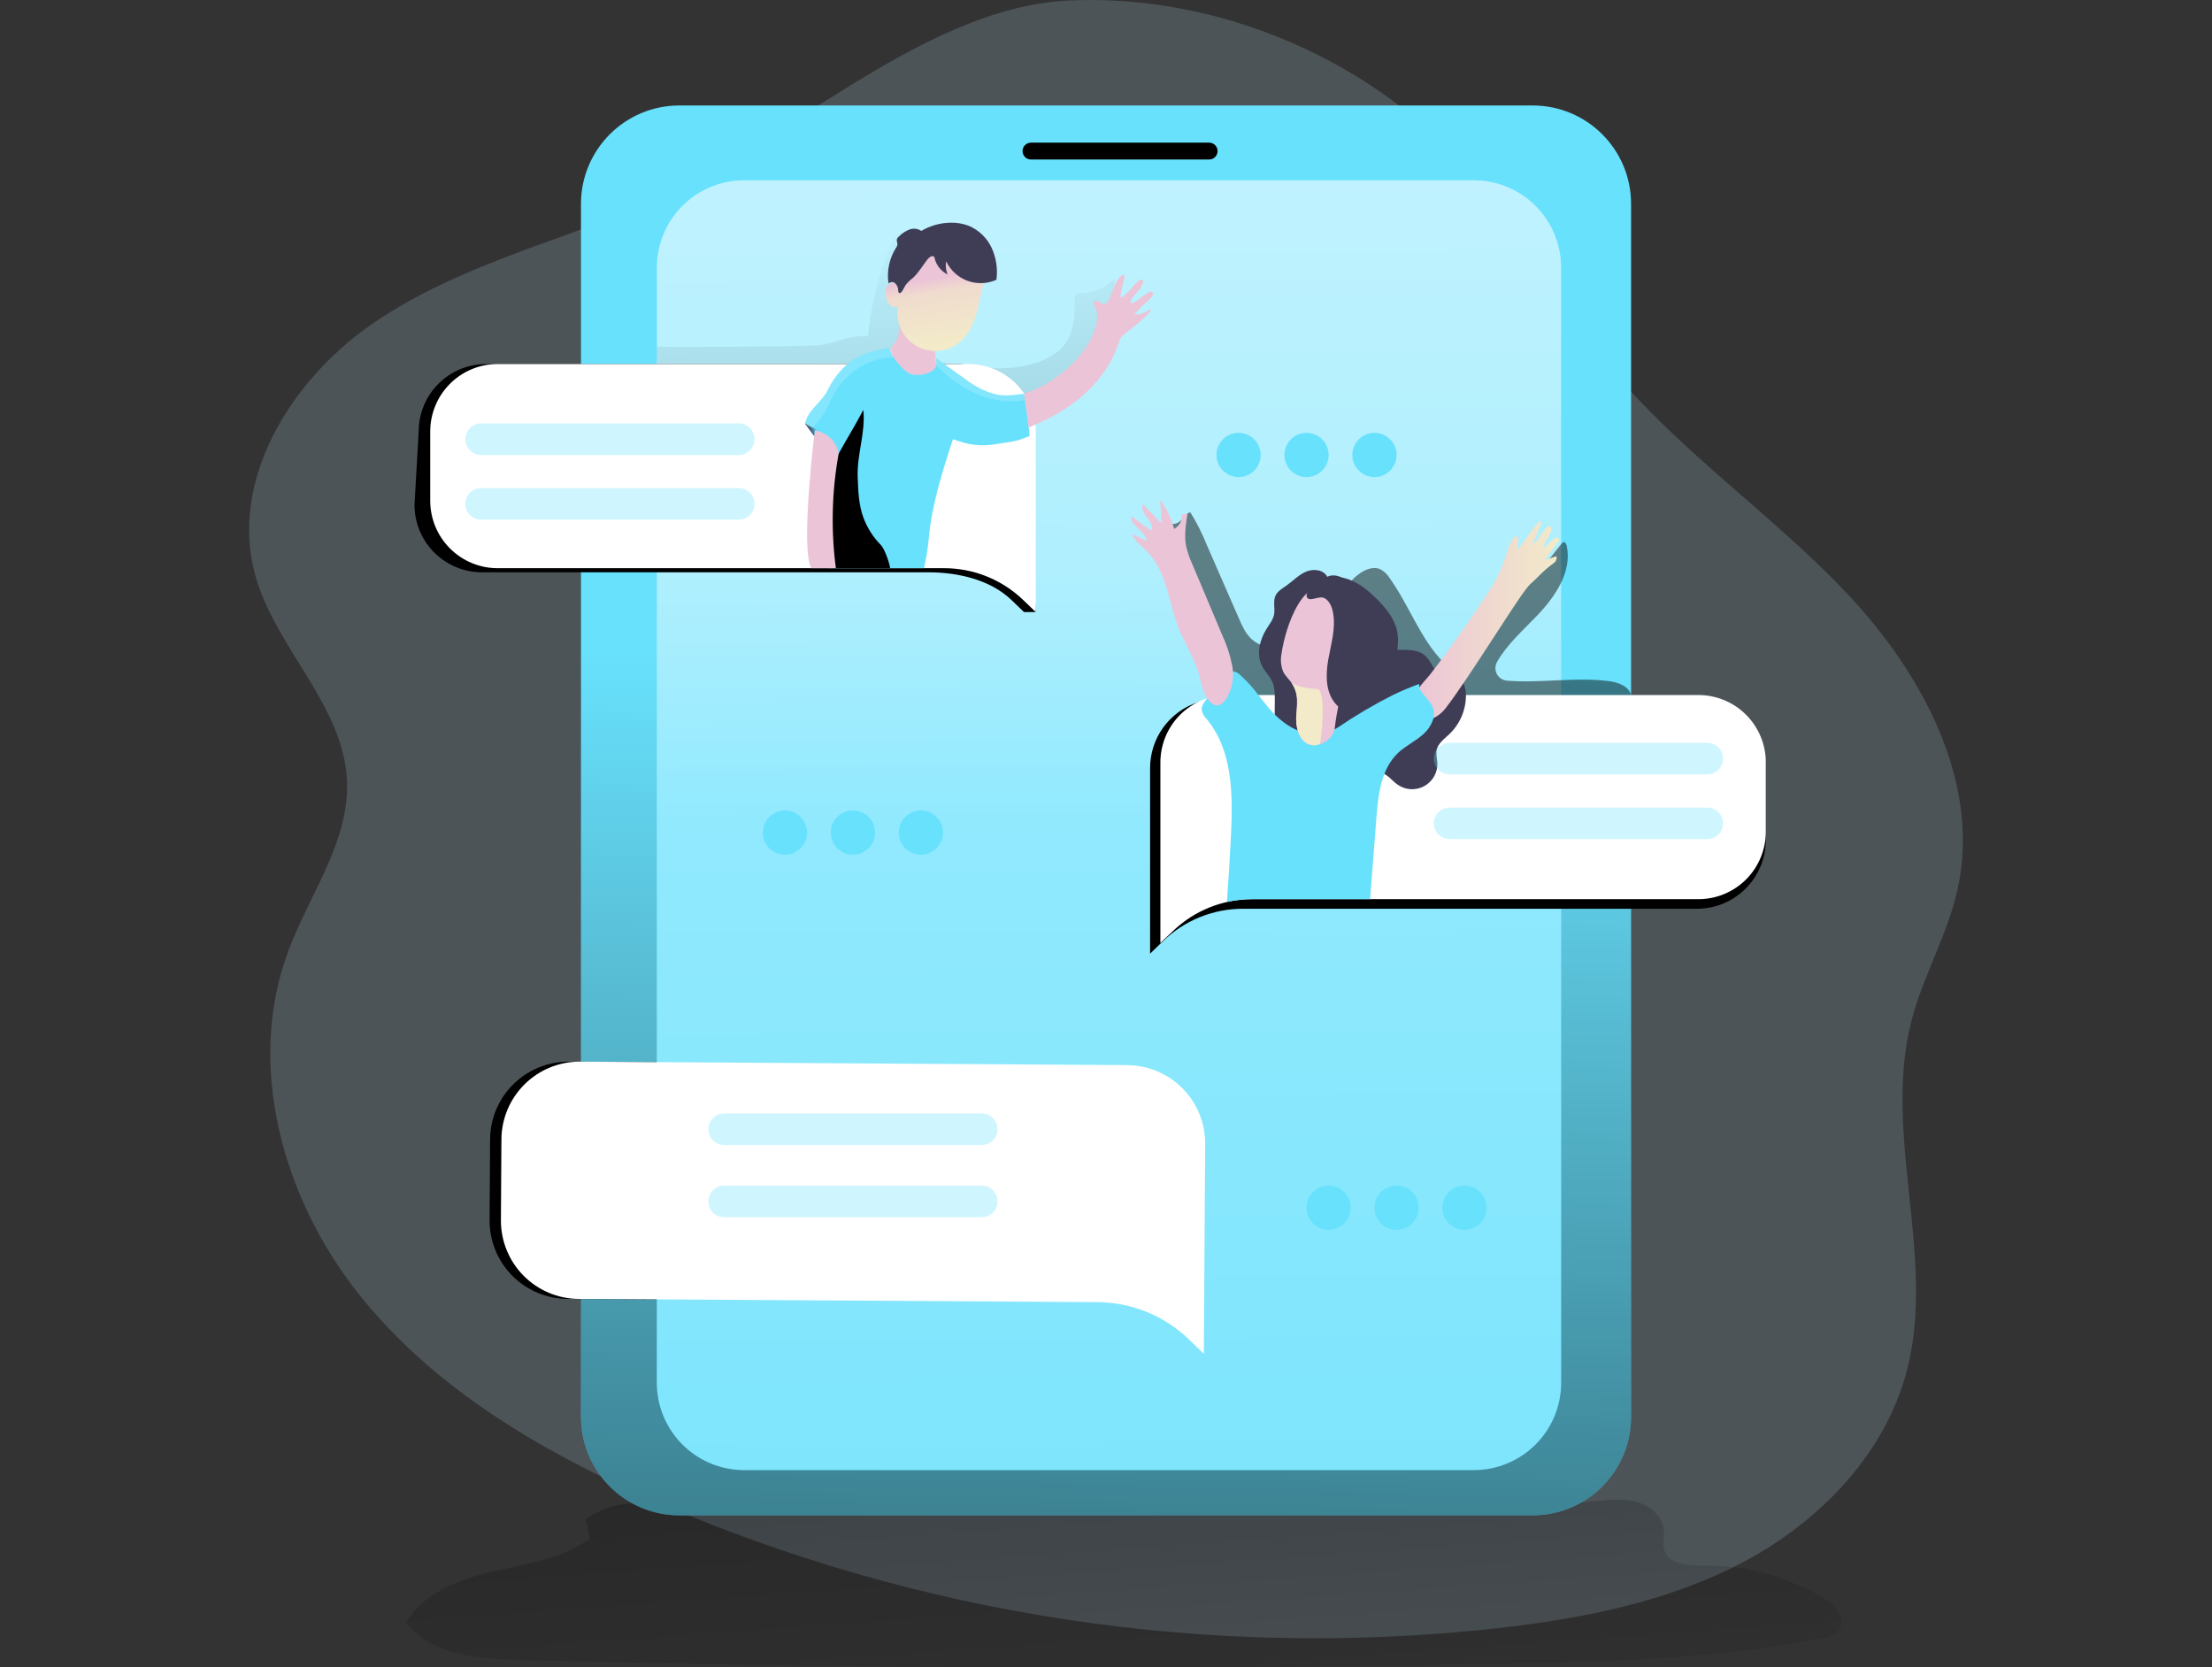 <?xml version="1.0" encoding="UTF-8" standalone="no"?>
<svg
   width="329"
   height="248"
   viewBox="0 0 329 248"
   fill="none"
   version="1.1"
   id="svg244"
   sodipodi:docname="welcome.svg"
   inkscape:version="1.2.1 (9c6d41e410, 2022-07-14)"
   xmlns:inkscape="http://www.inkscape.org/namespaces/inkscape"
   xmlns:sodipodi="http://sodipodi.sourceforge.net/DTD/sodipodi-0.dtd"
   xmlns:xlink="http://www.w3.org/1999/xlink"
   xmlns="http://www.w3.org/2000/svg"
   xmlns:svg="http://www.w3.org/2000/svg">
  <rect x="0" y="0" width="329" height="248" fill="#333333" stroke="none"/>
  <defs
     id="defs242">
    <linearGradient
       id="paint0_linear_9_65"
       x1="169.322"
       y1="271.462"
       x2="161.79"
       y2="166.033"
       gradientUnits="userSpaceOnUse">
      <stop
         stop-opacity="0"
         id="stop102" />
      <stop
         offset="0.49"
         stop-opacity="0.2"
         id="stop104" />
      <stop
         offset="0.52"
         stop-opacity="0.23"
         id="stop106" />
      <stop
         offset="0.99"
         id="stop108" />
    </linearGradient>
    <linearGradient
       id="paint1_linear_9_65"
       x1="156.368"
       y1="404.437"
       x2="165.117"
       y2="99.269"
       gradientUnits="userSpaceOnUse">
      <stop
         offset="0.01"
         id="stop111" />
      <stop
         offset="1"
         stop-opacity="0"
         id="stop113" />
    </linearGradient>
    <linearGradient
       id="paint2_linear_9_65"
       x1="32161.4"
       y1="23304.3"
       x2="32402.5"
       y2="30808.3"
       gradientUnits="userSpaceOnUse">
      <stop
         offset="0.01"
         id="stop116" />
      <stop
         offset="1"
         stop-opacity="0"
         id="stop118" />
    </linearGradient>
    <linearGradient
       id="paint3_linear_9_65"
       x1="165.992"
       y1="338.501"
       x2="164.194"
       y2="-33.099"
       gradientUnits="userSpaceOnUse">
      <stop
         offset="0.02"
         stop-color="white"
         stop-opacity="0"
         id="stop121" />
      <stop
         offset="0.58"
         stop-color="white"
         stop-opacity="0.39"
         id="stop123" />
      <stop
         offset="0.68"
         stop-color="white"
         stop-opacity="0.68"
         id="stop125" />
      <stop
         offset="1"
         stop-color="white"
         id="stop127" />
    </linearGradient>
    <linearGradient
       id="paint4_linear_9_65"
       x1="131.639"
       y1="32.063"
       x2="132.701"
       y2="212.802"
       gradientUnits="userSpaceOnUse">
      <stop
         stop-opacity="0"
         id="stop130" />
      <stop
         offset="0.99"
         id="stop132" />
    </linearGradient>
    <linearGradient
       id="paint5_linear_9_65"
       x1="28720.7"
       y1="14443.3"
       x2="28197.7"
       y2="-5007.58"
       gradientUnits="userSpaceOnUse">
      <stop
         stop-opacity="0"
         id="stop135" />
      <stop
         offset="0.99"
         id="stop137" />
    </linearGradient>
    <linearGradient
       id="paint6_linear_9_65"
       x1="49250.5"
       y1="14414.5"
       x2="49069.7"
       y2="20968.8"
       gradientUnits="userSpaceOnUse">
      <stop
         offset="0.01"
         id="stop140" />
      <stop
         offset="1"
         stop-opacity="0"
         id="stop142" />
    </linearGradient>
    <linearGradient
       id="paint7_linear_9_65"
       x1="24422.5"
       y1="9787.64"
       x2="24554"
       y2="15742.1"
       gradientUnits="userSpaceOnUse">
      <stop
         offset="0.01"
         id="stop145" />
      <stop
         offset="1"
         stop-opacity="0"
         id="stop147" />
    </linearGradient>
    <linearGradient
       id="paint8_linear_9_65"
       x1="210.093"
       y1="92.307"
       x2="231.877"
       y2="92.307"
       gradientUnits="userSpaceOnUse">
      <stop
         stop-color="#ECC4D7"
         id="stop150" />
      <stop
         offset="0.42"
         stop-color="#EFD4D1"
         id="stop152" />
      <stop
         offset="1"
         stop-color="#F2EAC9"
         id="stop154" />
    </linearGradient>
    <linearGradient
       id="paint9_linear_9_65"
       x1="9144.35"
       y1="1431.48"
       x2="9144.35"
       y2="1194.25"
       gradientUnits="userSpaceOnUse">
      <stop
         stop-opacity="0"
         id="stop157" />
      <stop
         offset="0.99"
         id="stop159" />
    </linearGradient>
    <linearGradient
       id="paint10_linear_9_65"
       x1="2410.96"
       y1="2864.18"
       x2="2516.71"
       y2="2913.09"
       gradientUnits="userSpaceOnUse">
      <stop
         stop-color="#ECC4D7"
         id="stop162" />
      <stop
         offset="0.42"
         stop-color="#EFD4D1"
         id="stop164" />
      <stop
         offset="1"
         stop-color="#F2EAC9"
         id="stop166" />
    </linearGradient>
    <linearGradient
       id="paint11_linear_9_65"
       x1="2587.54"
       y1="10003.7"
       x2="1705.4"
       y2="9920.65"
       gradientUnits="userSpaceOnUse">
      <stop
         stop-opacity="0"
         id="stop169" />
      <stop
         offset="0.99"
         id="stop171" />
    </linearGradient>
    <linearGradient
       id="paint12_linear_9_65"
       x1="7378.22"
       y1="6885.68"
       x2="8259.81"
       y2="6885.68"
       gradientUnits="userSpaceOnUse">
      <stop
         stop-color="#ECC4D7"
         id="stop174" />
      <stop
         offset="0.42"
         stop-color="#EFD4D1"
         id="stop176" />
      <stop
         offset="1"
         stop-color="#F2EAC9"
         id="stop178" />
    </linearGradient>
    <linearGradient
       id="paint13_linear_9_65"
       x1="1526.24"
       y1="7309.96"
       x2="1579.2"
       y2="7309.96"
       gradientUnits="userSpaceOnUse">
      <stop
         stop-color="#ECC4D7"
         id="stop181" />
      <stop
         offset="0.42"
         stop-color="#EFD4D1"
         id="stop183" />
      <stop
         offset="1"
         stop-color="#F2EAC9"
         id="stop185" />
    </linearGradient>
    <linearGradient
       id="paint14_linear_9_65"
       x1="6461.9"
       y1="11997.7"
       x2="7013.46"
       y2="11997.7"
       gradientUnits="userSpaceOnUse">
      <stop
         stop-color="#ECC4D7"
         id="stop188" />
      <stop
         offset="0.42"
         stop-color="#EFD4D1"
         id="stop190" />
      <stop
         offset="1"
         stop-color="#F2EAC9"
         id="stop192" />
    </linearGradient>
    <linearGradient
       id="paint15_linear_9_65"
       x1="138.459"
       y1="39.055"
       x2="140.457"
       y2="50.97"
       gradientUnits="userSpaceOnUse">
      <stop
         offset="0.2"
         stop-color="#ECC4D7"
         id="stop195" />
      <stop
         offset="0.37"
         stop-color="#F0DCCE"
         id="stop197" />
      <stop
         offset="1"
         stop-color="#F2EAC9"
         id="stop199" />
    </linearGradient>
    <linearGradient
       id="paint16_linear_9_65"
       x1="5664.4"
       y1="9880.37"
       x2="5991.85"
       y2="9880.37"
       gradientUnits="userSpaceOnUse">
      <stop
         stop-color="#ECC4D7"
         id="stop202" />
      <stop
         offset="0.42"
         stop-color="#EFD4D1"
         id="stop204" />
      <stop
         offset="1"
         stop-color="#F2EAC9"
         id="stop206" />
    </linearGradient>
    <linearGradient
       id="paint17_linear_9_65"
       x1="121.447"
       y1="63.524"
       x2="120.118"
       y2="64.026"
       gradientUnits="userSpaceOnUse">
      <stop
         stop-color="#68E1FD"
         id="stop209" />
      <stop
         offset="0.2"
         stop-color="#5DB4CF"
         id="stop211" />
      <stop
         offset="0.46"
         stop-color="#50819B"
         id="stop213" />
      <stop
         offset="0.69"
         stop-color="#475C76"
         id="stop215" />
      <stop
         offset="0.87"
         stop-color="#41455E"
         id="stop217" />
      <stop
         offset="0.99"
         stop-color="#3F3D56"
         id="stop219" />
    </linearGradient>
    <linearGradient
       id="paint18_linear_9_65"
       x1="4282.14"
       y1="1146.82"
       x2="4268.44"
       y2="1326.12"
       gradientUnits="userSpaceOnUse">
      <stop
         stop-opacity="0"
         id="stop222" />
      <stop
         offset="0.99"
         id="stop224" />
    </linearGradient>
    <linearGradient
       id="paint19_linear_9_65"
       x1="11119.4"
       y1="12495.1"
       x2="14633"
       y2="14091.3"
       gradientUnits="userSpaceOnUse">
      <stop
         stop-opacity="0"
         id="stop227" />
      <stop
         offset="0.99"
         id="stop229" />
    </linearGradient>
    <linearGradient
       id="paint20_linear_9_65"
       x1="2482.52"
       y1="4092.73"
       x2="1988.33"
       y2="4165.17"
       gradientUnits="userSpaceOnUse">
      <stop
         stop-color="#ECC4D7"
         id="stop232" />
      <stop
         offset="0.42"
         stop-color="#EFD4D1"
         id="stop234" />
      <stop
         offset="1"
         stop-color="#F2EAC9"
         id="stop236" />
    </linearGradient>
    <clipPath
       id="clip0_9_65">
      <rect
         width="329"
         height="248"
         fill="white"
         id="rect239" />
    </clipPath>
    <clipPath
       id="clip0_9_65-3">
      <rect
         width="329"
         height="248"
         fill="white"
         id="rect662" />
    </clipPath>
    <clipPath
       id="clip0_9_65-3-6">
      <rect
         width="329"
         height="248"
         fill="#ffffff"
         id="rect662-7"
         x="0"
         y="0" />
    </clipPath>
    <linearGradient
       inkscape:collect="always"
       xlink:href="#paint0_linear_9_65"
       id="linearGradient723"
       gradientUnits="userSpaceOnUse"
       x1="169.322"
       y1="271.462"
       x2="161.79"
       y2="166.033" />
    <linearGradient
       inkscape:collect="always"
       xlink:href="#paint1_linear_9_65"
       id="linearGradient725"
       gradientUnits="userSpaceOnUse"
       x1="156.368"
       y1="404.437"
       x2="165.117"
       y2="99.269" />
    <linearGradient
       inkscape:collect="always"
       xlink:href="#paint2_linear_9_65"
       id="linearGradient727"
       gradientUnits="userSpaceOnUse"
       x1="32161.4"
       y1="23304.301"
       x2="32402.5"
       y2="30808.301" />
    <linearGradient
       inkscape:collect="always"
       xlink:href="#paint3_linear_9_65"
       id="linearGradient729"
       gradientUnits="userSpaceOnUse"
       x1="165.992"
       y1="338.501"
       x2="164.194"
       y2="-33.099" />
    <linearGradient
       inkscape:collect="always"
       xlink:href="#paint4_linear_9_65"
       id="linearGradient731"
       gradientUnits="userSpaceOnUse"
       x1="131.639"
       y1="32.063"
       x2="132.701"
       y2="212.802" />
    <linearGradient
       inkscape:collect="always"
       xlink:href="#paint5_linear_9_65"
       id="linearGradient733"
       gradientUnits="userSpaceOnUse"
       x1="28720.699"
       y1="14443.3"
       x2="28197.699"
       y2="-5007.58" />
    <linearGradient
       inkscape:collect="always"
       xlink:href="#paint6_linear_9_65"
       id="linearGradient735"
       gradientUnits="userSpaceOnUse"
       x1="49250.5"
       y1="14414.5"
       x2="49069.699"
       y2="20968.801" />
    <linearGradient
       inkscape:collect="always"
       xlink:href="#paint7_linear_9_65"
       id="linearGradient737"
       gradientUnits="userSpaceOnUse"
       x1="24422.5"
       y1="9787.64"
       x2="24554"
       y2="15742.1" />
    <linearGradient
       inkscape:collect="always"
       xlink:href="#paint8_linear_9_65"
       id="linearGradient739"
       gradientUnits="userSpaceOnUse"
       x1="210.093"
       y1="92.307"
       x2="231.877"
       y2="92.307" />
    <linearGradient
       inkscape:collect="always"
       xlink:href="#paint9_linear_9_65"
       id="linearGradient741"
       gradientUnits="userSpaceOnUse"
       x1="9144.35"
       y1="1431.48"
       x2="9144.35"
       y2="1194.25" />
    <linearGradient
       inkscape:collect="always"
       xlink:href="#paint10_linear_9_65"
       id="linearGradient743"
       gradientUnits="userSpaceOnUse"
       x1="2410.96"
       y1="2864.18"
       x2="2516.71"
       y2="2913.09" />
    <linearGradient
       inkscape:collect="always"
       xlink:href="#paint11_linear_9_65"
       id="linearGradient745"
       gradientUnits="userSpaceOnUse"
       x1="2587.54"
       y1="10003.7"
       x2="1705.4"
       y2="9920.65" />
    <linearGradient
       inkscape:collect="always"
       xlink:href="#paint12_linear_9_65"
       id="linearGradient747"
       gradientUnits="userSpaceOnUse"
       x1="7378.22"
       y1="6885.68"
       x2="8259.81"
       y2="6885.68" />
    <linearGradient
       inkscape:collect="always"
       xlink:href="#paint13_linear_9_65"
       id="linearGradient749"
       gradientUnits="userSpaceOnUse"
       x1="1526.24"
       y1="7309.96"
       x2="1579.2"
       y2="7309.96" />
    <linearGradient
       inkscape:collect="always"
       xlink:href="#paint14_linear_9_65"
       id="linearGradient751"
       gradientUnits="userSpaceOnUse"
       x1="6461.9"
       y1="11997.7"
       x2="7013.46"
       y2="11997.7" />
    <linearGradient
       inkscape:collect="always"
       xlink:href="#paint15_linear_9_65"
       id="linearGradient753"
       gradientUnits="userSpaceOnUse"
       x1="138.459"
       y1="39.055"
       x2="140.457"
       y2="50.97" />
    <linearGradient
       inkscape:collect="always"
       xlink:href="#paint16_linear_9_65"
       id="linearGradient755"
       gradientUnits="userSpaceOnUse"
       x1="5664.4"
       y1="9880.37"
       x2="5991.85"
       y2="9880.37" />
    <linearGradient
       inkscape:collect="always"
       xlink:href="#paint17_linear_9_65"
       id="linearGradient757"
       gradientUnits="userSpaceOnUse"
       x1="121.447"
       y1="63.524"
       x2="120.118"
       y2="64.026" />
    <linearGradient
       inkscape:collect="always"
       xlink:href="#paint18_linear_9_65"
       id="linearGradient759"
       gradientUnits="userSpaceOnUse"
       x1="4282.14"
       y1="1146.82"
       x2="4268.44"
       y2="1326.12" />
    <linearGradient
       inkscape:collect="always"
       xlink:href="#paint19_linear_9_65"
       id="linearGradient761"
       gradientUnits="userSpaceOnUse"
       x1="11119.4"
       y1="12495.1"
       x2="14633"
       y2="14091.3" />
    <linearGradient
       inkscape:collect="always"
       xlink:href="#paint20_linear_9_65"
       id="linearGradient763"
       gradientUnits="userSpaceOnUse"
       x1="2482.52"
       y1="4092.73"
       x2="1988.33"
       y2="4165.17" />
  </defs>
  <g
     clip-path="url(#clip0_9_65-3-6)"
     id="g523"
     transform="translate(-0.002,-0.001)">
    <path
       opacity="0.18"
       d="M 94.721,31.002 C 81.232,36.401 66.816,40.121 54.936,48.479 43.056,56.838 34.072,71.636 37.987,85.624 41.025,96.457 51.154,104.928 51.614,116.183 c 0.368,8.973 -5.566,16.809 -8.717,25.217 -6.364,16.989 -0.861,36.778 10.401,50.987 11.261,14.209 27.495,23.663 44.127,30.901 39.413,17.1 82.609,23.606 125.31,18.874 12.728,-1.43 25.569,-3.937 36.851,-9.997 11.283,-6.06 20.931,-16.103 24.086,-28.515 4.291,-16.863 -3.736,-35.064 0.652,-51.902 1.717,-6.603 5.278,-12.634 6.794,-19.287 3.648,-16.036 -5.24,-32.414 -16.547,-44.35 C 263.262,76.175 249.306,66.83 238.968,54.042 231.806,45.186 226.557,34.884 219.194,26.195 204.728,9.098 181.365,-0.99 158.951,0.079 136.683,1.137 115.718,22.589 94.721,31.002 Z"
       fill="#c4eaff"
       id="path425" />
    <path
       d="m 87.115,225.942 0.639,2.9 c -4.154,3.014 -9.473,3.732 -14.471,4.89 -4.998,1.158 -10.296,3.168 -12.874,7.602 3.715,4.815 10.635,5.396 16.715,5.554 49.03,1.279 98.083,1.455 147.16,0.527 15.57,-0.297 31.227,-0.711 46.508,-3.707 1.095,-0.213 2.32,-0.531 2.867,-1.505 0.936,-1.671 -0.836,-3.539 -2.453,-4.517 -5.364,-3.214 -11.511,-4.881 -17.763,-4.819 -2.349,0.029 -5.433,-0.221 -5.972,-2.508 -0.184,-0.835 0.067,-1.671 0.038,-2.507 -0.067,-2.09 -1.86,-3.761 -3.828,-4.388 -1.968,-0.627 -4.099,-0.418 -6.159,-0.23 -38.824,3.736 -78.245,0.836 -117.199,-1.154 -6.176,-0.317 -11.984,3.068 -18.118,2.282 -5.759,-0.727 -9.925,-1.855 -15.089,1.58 z"
       fill="url(#paint0_linear_9_65)"
       id="path427"
       style="fill:url(#linearGradient723)" />
    <path
       d="M 227.965,15.689 H 101.047 c -8.082,0 -14.633,6.553 -14.633,14.636 V 210.742 c 0,8.083 6.552,14.636 14.633,14.636 h 126.918 c 8.082,0 14.634,-6.553 14.634,-14.636 V 30.325 c 0,-8.083 -6.552,-14.636 -14.634,-14.636 z"
       fill="#68e1fd"
       id="path429" />
    <path
       d="M 227.965,15.689 H 101.047 c -8.082,0 -14.633,6.553 -14.633,14.636 V 210.742 c 0,8.083 6.552,14.636 14.633,14.636 h 126.918 c 8.082,0 14.634,-6.553 14.634,-14.636 V 30.325 c 0,-8.083 -6.552,-14.636 -14.634,-14.636 z"
       fill="url(#paint1_linear_9_65)"
       id="path431"
       style="fill:url(#linearGradient725)" />
    <path
       d="M 165.988,158.414 84.596,157.9 c -3.086,-0.017 -6.052,1.193 -8.246,3.363 -2.194,2.17 -3.437,5.123 -3.454,8.209 l -0.075,11.995 c -0.01,1.529 0.281,3.046 0.858,4.463 0.576,1.417 1.426,2.706 2.5,3.795 1.074,1.088 2.353,1.955 3.762,2.549 1.409,0.594 2.922,0.905 4.451,0.915 l 77.188,0.481 c 5.092,0.04 9.973,2.044 13.623,5.596 l 2.16,2.09 0.121,-19.225 0.029,-4.597 0.046,-7.406 c 0.017,-3.086 -1.193,-6.052 -3.362,-8.247 -2.17,-2.194 -5.123,-3.437 -8.208,-3.455 z"
       fill="url(#paint2_linear_9_65)"
       id="path433"
       style="fill:url(#linearGradient727)" />
    <path
       d="M 232.198,39.803 V 205.66 c -0.002,3.444 -1.371,6.747 -3.806,9.182 -2.435,2.436 -5.737,3.805 -9.181,3.807 H 110.679 c -1.705,0 -3.393,-0.336 -4.968,-0.988 -1.576,-0.653 -3.007,-1.609 -4.212,-2.815 -1.206,-1.206 -2.162,-2.637 -2.815,-4.213 -0.652,-1.575 -0.988,-3.263 -0.988,-4.969 V 39.803 c -6e-4,-1.705 0.335,-3.394 0.987,-4.969 0.652,-1.576 1.607,-3.007 2.813,-4.213 1.205,-1.206 2.636,-2.163 4.211,-2.816 1.575,-0.653 3.263,-0.99 4.968,-0.99 h 108.524 c 1.706,-0.001 3.396,0.334 4.973,0.986 1.577,0.652 3.01,1.609 4.217,2.815 1.207,1.206 2.165,2.638 2.818,4.215 0.654,1.577 0.991,3.266 0.991,4.973 z"
       fill="#68e1fd"
       id="path435" />
    <path
       opacity="0.69"
       d="M 232.198,39.803 V 205.66 c -0.002,3.444 -1.371,6.747 -3.806,9.182 -2.435,2.436 -5.737,3.805 -9.181,3.807 H 110.679 c -1.705,0 -3.393,-0.336 -4.968,-0.988 -1.576,-0.653 -3.007,-1.609 -4.212,-2.815 -1.206,-1.206 -2.162,-2.637 -2.815,-4.213 -0.652,-1.575 -0.988,-3.263 -0.988,-4.969 V 39.803 c -6e-4,-1.705 0.335,-3.394 0.987,-4.969 0.652,-1.576 1.607,-3.007 2.813,-4.213 1.205,-1.206 2.636,-2.163 4.211,-2.816 1.575,-0.653 3.263,-0.99 4.968,-0.99 h 108.524 c 1.706,-0.001 3.396,0.334 4.973,0.986 1.577,0.652 3.01,1.609 4.217,2.815 1.207,1.206 2.165,2.638 2.818,4.215 0.654,1.577 0.991,3.266 0.991,4.973 z"
       fill="url(#paint3_linear_9_65)"
       id="path437"
       style="fill:url(#linearGradient729)" />
    <path
       opacity="0.6"
       d="m 165.16,46.515 c 0.38,-1.672 0.761,-3.343 0.61,-5.048 -1.304,1.339 -3.086,2.107 -4.956,2.136 -0.221,-0.025 -0.446,0.017 -0.643,0.121 -0.127,0.12 -0.224,0.269 -0.281,0.434 -0.058,0.165 -0.075,0.342 -0.049,0.515 0,2.052 -0.034,4.217 -1.082,5.976 -1.049,1.759 -2.854,2.758 -4.739,3.343 -4.179,1.329 -8.687,0.748 -13.012,0.08 -0.991,-0.155 -2.027,-0.33 -2.813,-0.949 -1.065,-0.836 -1.429,-2.324 -1.287,-3.669 0.142,-1.346 0.719,-2.604 1.254,-3.857 0.836,-1.985 1.517,-4.104 1.295,-6.24 -0.221,-2.136 -1.579,-4.28 -3.66,-4.806 -0.437,-0.133 -0.901,-0.152 -1.347,-0.055 -0.446,0.097 -0.86,0.307 -1.202,0.611 -0.327,0.365 -0.58,0.791 -0.744,1.254 -1.772,4.362 -2.92,8.953 -3.41,13.637 -2.415,-0.226 -4.717,1.003 -7.103,1.337 -1.534,0.217 -22.732,0.326 -24.274,0.221 0,0 -0.217,2.437 0.355,3.222 0.573,0.786 3.681,0.798 4.596,1.145 6.515,2.508 13.681,2.345 20.626,2.98 11.859,1.083 26.113,4.877 36.584,-2.779 3.256,-2.382 4.413,-5.788 5.282,-9.608 z"
       fill="url(#paint4_linear_9_65)"
       id="path439"
       style="fill:url(#linearGradient731)" />
    <path
       opacity="0.6"
       d="m 181.524,102.638 c 0.205,-3.983 -0.982,-7.916 -2.587,-11.568 -1.604,-3.653 -3.623,-7.105 -5.219,-10.761 -0.418,-0.924 -0.702,-2.186 0.109,-2.783 0.25,0.627 1.224,0.447 1.709,-0.025 0.485,-0.472 0.836,-1.149 1.508,-1.304 0.961,1.552 1.785,3.186 2.462,4.881 l 4.747,10.866 c 0.505,1.162 1.036,2.361 1.993,3.189 1.483,1.279 3.664,1.4 5.566,1.354 1.261,-0.034 2.518,-0.16 3.76,-0.376 1.392,-0.242 2.967,-0.644 3.786,-1.831 1.254,-1.839 0.059,-4.451 0.836,-6.545 0.366,-0.869 0.958,-1.625 1.713,-2.19 0.966,-0.781 2.294,-1.392 3.423,-0.869 0.56,0.314 1.03,0.765 1.366,1.312 2.925,4.079 4.559,9.077 8.098,12.625 2.035,-0.021 3.987,-0.809 5.466,-2.207 1.429,-1.358 2.507,-3.038 3.623,-4.656 1.922,-2.775 4.024,-5.433 6.126,-8.057 l 2.265,-2.846 c 0.062,-0.095 0.153,-0.168 0.259,-0.209 0.259,-0.067 0.418,0.263 0.493,0.527 0.835,3.841 -1.697,7.569 -4.413,10.402 -2.089,2.186 -4.484,4.296 -5.954,6.883 -0.122,0.213 -0.2,0.448 -0.23,0.692 -0.031,0.243 -0.013,0.49 0.052,0.727 0.065,0.236 0.177,0.457 0.328,0.651 0.15,0.193 0.338,0.355 0.552,0.475 0.233,0.133 0.492,0.214 0.76,0.239 4.956,0.418 10.029,-0.556 15.018,0.05 1.509,0.184 3.276,0.748 3.523,2.34 0.047,0.403 -0.005,0.811 -0.151,1.19 -0.145,0.378 -0.38,0.716 -0.685,0.983 -1.061,1.012 -2.507,1.212 -3.911,1.384 -15.808,1.943 -31.758,2.507 -47.67,3.03 -0.627,0.057 -1.259,0.004 -1.868,-0.155 -1.321,-0.418 -2.089,-1.772 -2.837,-2.925 -1.116,-1.684 -2.468,-3.197 -4.016,-4.493 z"
       fill="url(#paint5_linear_9_65)"
       id="path441"
       style="fill:url(#linearGradient733)" />
    <path
       d="m 262.64,114.264 v 10.599 c 0.008,1.345 -0.25,2.678 -0.757,3.923 -0.507,1.245 -1.255,2.378 -2.2,3.334 -0.945,0.957 -2.07,1.717 -3.309,2.239 -1.239,0.522 -2.569,0.794 -3.913,0.802 h -67.536 c -4.469,-0.015 -8.766,1.724 -11.967,4.843 l -1.898,1.835 v -27.583 c -0.005,-2.176 0.68,-4.297 1.956,-6.059 1.277,-1.762 3.079,-3.073 5.148,-3.745 1.001,-0.322 2.046,-0.486 3.097,-0.485 h 71.204 c 1.344,0.007 2.674,0.28 3.913,0.802 1.239,0.521 2.363,1.282 3.307,2.238 0.945,0.957 1.693,2.09 2.2,3.335 0.506,1.245 0.763,2.578 0.755,3.922 z"
       fill="url(#paint6_linear_9_65)"
       id="path443"
       style="fill:url(#linearGradient735)" />
    <path
       d="m 152.307,64.172 1.755,26.864 h -1.755 l -1.864,-1.793 c -3.167,-3.038 -7.99,-4.125 -12.373,-4.125 H 71.68 c -2.66,0 -5.211,-1.057 -7.091,-2.938 -1.881,-1.881 -2.937,-4.432 -2.937,-7.092 l 0.623,-10.916 c 0,-2.66 1.057,-5.211 2.937,-7.092 1.881,-1.881 4.432,-2.938 7.091,-2.938 h 69.993 c 1.631,-0.004 3.239,0.393 4.682,1.154 1.443,0.761 2.677,1.865 3.596,3.213 1.141,1.667 1.746,3.643 1.734,5.663 z"
       fill="url(#paint7_linear_9_65)"
       id="path445"
       style="fill:url(#linearGradient737)" />
    <path
       d="m 154.058,64.172 v 26.864 l -1.868,-1.793 c -3.161,-3.039 -7.375,-4.736 -11.759,-4.735 H 74.02 c -2.66,0 -5.211,-1.057 -7.091,-2.938 -1.881,-1.881 -2.937,-4.432 -2.937,-7.092 v -10.306 c 0,-2.66 1.057,-5.211 2.937,-7.092 1.881,-1.881 4.432,-2.938 7.091,-2.938 h 70.009 c 1.631,-0.003 3.238,0.394 4.681,1.155 1.443,0.761 2.678,1.864 3.597,3.212 1.146,1.665 1.757,3.641 1.751,5.663 z"
       fill="#ffffff"
       id="path447" />
    <path
       d="m 262.64,113.404 v 10.301 c 0,2.661 -1.057,5.212 -2.937,7.093 -1.881,1.881 -4.432,2.938 -7.092,2.938 h -66.378 c -4.385,0 -8.6,1.697 -11.763,4.735 l -1.88,1.78 v -26.847 c 0,-2.653 1.051,-5.198 2.922,-7.078 1.872,-1.88 4.412,-2.942 7.065,-2.953 h 70.047 c 2.657,0.004 5.205,1.062 7.083,2.943 1.878,1.88 2.933,4.43 2.933,7.088 z"
       fill="#ffffff"
       id="path449" />
    <path
       d="m 189.204,101.334 c -0.418,-0.836 -1.086,-1.471 -1.496,-2.282 -0.877,-1.73 -0.363,-3.878 0.673,-5.517 0.418,-0.681 0.961,-1.337 1.116,-2.127 0.179,-0.928 -0.18,-1.939 0.209,-2.8 0.317,-0.694 1.036,-1.095 1.671,-1.538 0.965,-0.69 1.801,-1.592 2.892,-2.052 1.09,-0.46 2.603,-0.293 3.138,0.769 1.007,-0.497 2.281,-0.046 3.034,0.781 0.752,0.828 1.086,1.956 1.316,3.051 0.197,1.256 0.484,2.497 0.861,3.711 0.443,1.191 1.22,2.324 2.369,2.863 2.231,1.045 5.34,-0.309 7.104,1.429 0.902,0.898 1.224,2.486 2.448,2.829 0.631,0.176 1.317,-0.054 1.943,0.113 1.083,0.292 1.53,1.601 1.555,2.721 0.018,1.098 -0.19,2.188 -0.612,3.202 -0.422,1.014 -1.049,1.93 -1.841,2.69 -0.777,0.74 -1.772,1.43 -1.93,2.508 -0.017,0.546 0.025,1.093 0.125,1.63 0.059,0.722 -0.091,1.446 -0.433,2.085 -0.342,0.639 -0.862,1.166 -1.496,1.516 -0.635,0.351 -1.357,0.511 -2.08,0.46 -0.723,-0.05 -1.416,-0.308 -1.996,-0.743 -0.886,-0.66 -1.634,-1.768 -2.737,-1.718 -0.482,0.068 -0.941,0.252 -1.337,0.535 -0.868,0.593 -1.828,1.038 -2.842,1.317 -0.509,0.134 -1.043,0.143 -1.556,0.025 -0.513,-0.118 -0.99,-0.359 -1.389,-0.702 -0.627,-0.615 -0.861,-1.509 -1.166,-2.336 -0.493,-1.338 -1.392,-2.713 -2.792,-2.98 -0.601,-0.113 -1.224,0 -1.826,-0.1 -4.078,-0.657 -1.684,-6.838 -2.925,-9.341 z"
       fill="#3f3d56"
       id="path451" />
    <path
       d="m 221.865,87.287 c 1.015,-1.618 1.781,-3.379 2.273,-5.224 0.214,-0.774 0.568,-1.502 1.044,-2.148 0.047,-0.065 0.114,-0.112 0.191,-0.135 0.077,-0.023 0.159,-0.02 0.234,0.009 0.074,0.029 0.138,0.081 0.18,0.149 0.041,0.068 0.06,0.148 0.051,0.228 l -0.167,1.672 c 0.836,-0.97 1.826,-2.746 3.226,-4.221 0.039,-0.038 0.09,-0.059 0.144,-0.059 0.054,0 0.106,0.021 0.145,0.059 0.026,0.028 0.044,0.062 0.053,0.1 0.008,0.038 0.005,0.077 -0.007,0.113 l -1.129,2.829 c -0.004,0.014 -0.006,0.029 -0.004,0.044 0.001,0.015 0.005,0.029 0.012,0.043 0.007,0.013 0.017,0.025 0.028,0.034 0.012,0.009 0.025,0.017 0.04,0.021 0.02,0.006 0.042,0.006 0.063,4e-4 0.021,-0.006 0.039,-0.018 0.054,-0.034 l 1.671,-2.253 c 0.907,-0.652 0.802,0.305 0.719,0.531 l -1.091,2.09 c -0.012,0.029 -0.015,0.061 -0.007,0.091 0.009,0.03 0.027,0.057 0.052,0.075 0.025,0.018 0.056,0.028 0.088,0.026 0.031,-0.001 0.061,-0.013 0.084,-0.034 0.477,-0.468 0.983,-0.903 1.517,-1.304 0.066,-0.044 0.144,-0.065 0.223,-0.059 0.079,0.006 0.153,0.039 0.211,0.092 0.058,0.054 0.096,0.125 0.109,0.203 0.012,0.078 -0.003,0.158 -0.041,0.227 l -1.672,2.336 c -0.2,0.28 -0.372,0.443 -0.029,0.418 l 1.203,-0.443 c 0.36,-0.142 0.188,0.681 -0.125,0.903 -1.751,1.254 -2.461,2.232 -3.673,3.272 -1.212,1.041 -8.988,13.866 -12.536,18.413 -1.291,1.651 -3.761,2.75 -4.759,0.092 -0.748,-2.014 1.546,-3.899 2.649,-5.357 3.164,-4.132 6.156,-8.399 8.976,-12.802 z"
       fill="url(#paint8_linear_9_65)"
       id="path453"
       style="fill:url(#linearGradient739)" />
    <path
       d="M 167.672,158.414 86.28,157.9 c -3.086,-0.017 -6.052,1.193 -8.246,3.363 -2.194,2.17 -3.437,5.123 -3.454,8.209 l -0.075,11.995 c -0.01,1.529 0.282,3.046 0.858,4.463 0.576,1.417 1.426,2.706 2.5,3.795 1.074,1.088 2.353,1.955 3.762,2.549 1.409,0.594 2.922,0.905 4.451,0.915 l 77.176,0.481 c 5.099,0.034 9.988,2.039 13.643,5.596 l 2.16,2.09 0.121,-19.225 0.03,-4.597 0.046,-7.406 c 0.016,-3.086 -1.193,-6.052 -3.363,-8.247 -2.17,-2.194 -5.122,-3.437 -8.208,-3.455 z"
       fill="#ffffff"
       id="path455" />
    <path
       d="m 153.343,21.218 h 26.501 c 0.333,0 0.651,0.132 0.886,0.367 0.236,0.235 0.368,0.554 0.368,0.887 0,0.333 -0.132,0.651 -0.368,0.886 -0.235,0.235 -0.553,0.367 -0.886,0.367 h -26.501 c -0.332,0 -0.651,-0.132 -0.886,-0.367 -0.236,-0.235 -0.368,-0.554 -0.368,-0.886 0,-0.333 0.132,-0.651 0.368,-0.887 0.235,-0.235 0.554,-0.367 0.886,-0.367 z"
       fill="url(#paint9_linear_9_65)"
       id="path457"
       style="fill:url(#linearGradient741)" />
    <path
       d="m 153.151,64.832 c -2.207,0.953 -2.595,0.802 -4.956,1.216 -2.361,0.414 -4.208,0.113 -6.456,-0.727 -1.542,4.706 -3.18,9.846 -3.598,14.778 -0.138,1.484 -0.376,2.957 -0.715,4.409 h -14.207 c -0.042,-0.318 -0.079,-0.644 -0.113,-0.982 -0.375,-4.54 -0.323,-9.106 0.155,-13.637 0.038,-0.277 0.062,-0.556 0.071,-0.836 0.01,-0.228 -0.006,-0.457 -0.05,-0.681 -0.122,-0.482 -0.323,-0.941 -0.594,-1.358 -0.564,-0.99 -1.926,-2.507 -2.682,-3.607 -0.101,-0.15 -0.193,-0.293 -0.268,-0.418 0.456,-2.09 2.466,-3.114 3.402,-5.015 0.694,-1.454 1.679,-2.75 2.895,-3.807 0.393,-0.33 0.812,-0.627 1.254,-0.886 1.605,-0.932 3.456,-1.304 5.303,-1.584 0.288,-0.046 0.572,-0.088 0.861,-0.125 1.184,0.865 2.593,1.367 4.057,1.446 0.461,-0.01 0.922,0.039 1.371,0.146 0.38,0.145 0.735,0.348 1.053,0.602 l 0.56,0.418 c 1.028,0.731 2.056,1.471 3.083,2.207 0.713,0.542 1.473,1.02 2.269,1.429 2.579,1.22 3.644,1.107 6.477,0.748 0.331,1.784 0.665,4.422 0.828,6.265 z"
       fill="#68e1fd"
       id="path459" />
    <path
       d="m 132.571,51.576 c -0.74,0.681 1.412,3.034 2.194,3.669 0.781,0.635 1.968,0.631 2.958,0.339 0.66,-0.192 1.362,-0.564 1.542,-1.233 0.06,-0.476 0.016,-0.96 -0.129,-1.417 -0.18,-0.982 0,-2.014 -0.268,-2.984 -0.299,-0.979 -0.908,-1.833 -1.734,-2.437 -0.773,-0.606 -2.858,-2.215 -3.289,-0.606 -0.468,1.714 0.456,3.063 -1.274,4.668 z"
       fill="url(#paint10_linear_9_65)"
       id="path461"
       style="fill:url(#linearGradient743)" />
    <path
       d="m 132.404,84.508 h -8.775 c -0.163,-0.337 -0.343,-0.664 -0.539,-0.982 -0.042,-0.065 -0.091,-0.126 -0.147,-0.18 -0.385,-0.406 -0.652,-0.908 -0.773,-1.454 -1.128,-3.893 -0.944,-8.049 0.523,-11.827 0.134,-0.38 0.346,-0.727 0.622,-1.02 0.451,-0.481 0.961,-0.715 1.442,-1.601 0.948,-1.743 2.758,-4.714 3.652,-6.482 0.355,3.431 -0.978,6.612 -0.836,10.055 0.071,2.006 0.146,4.045 0.836,5.935 0.572,1.559 1.476,2.975 2.649,4.15 0.435,0.497 1.116,2.14 1.346,3.406 z"
       fill="url(#paint11_linear_9_65)"
       id="path463"
       style="fill:url(#linearGradient745)" />
    <path
       d="m 152.307,58.539 c 0,0 0.739,5.395 0.71,5.086 -0.029,-0.309 10.551,-3.193 13.572,-13.211 0.231,-0.333 0.513,-0.628 0.836,-0.873 3.761,-2.808 4.346,-3.991 3.222,-3.302 -0.582,0.4 -1.287,0.579 -1.989,0.506 0.414,-0.349 0.799,-0.732 1.149,-1.145 0.443,-0.539 1.412,-1.095 1.65,-1.747 0.035,-0.073 0.049,-0.154 0.042,-0.234 -0.022,-0.075 -0.069,-0.14 -0.134,-0.183 -0.065,-0.043 -0.143,-0.063 -0.221,-0.055 -0.15,0.022 -0.294,0.079 -0.418,0.167 -0.567,0.354 -1.11,0.745 -1.625,1.17 -0.322,0.263 -1.208,0.619 -0.903,0 0.476,-0.982 1.534,-1.634 1.814,-2.687 0.023,-0.059 0.033,-0.122 0.029,-0.185 -0.005,-0.063 -0.023,-0.124 -0.054,-0.179 -0.109,-0.134 -0.326,-0.092 -0.485,0 -0.573,0.259 -2.298,2.629 -2.72,2.574 -0.422,-0.054 0.455,-2.533 0.488,-3.009 0,-0.13 0,-0.284 -0.112,-0.347 -0.062,-0.022 -0.128,-0.025 -0.191,-0.008 -0.063,0.017 -0.119,0.054 -0.16,0.104 -1.104,0.911 -1.254,2.507 -1.964,3.761 -0.095,0.212 -0.267,0.379 -0.481,0.468 -0.455,0.134 -0.836,-0.385 -1.299,-0.489 -0.083,-0.029 -0.173,-0.029 -0.255,0 -0.255,0.113 -0.218,0.51 -0.063,0.744 2.089,3.185 -3.23,10.845 -10.438,13.073 z"
       fill="url(#paint12_linear_9_65)"
       id="path465"
       style="fill:url(#linearGradient747)" />
    <path
       d="m 121.192,63.997 c 0,0 -2.193,17.662 -0.514,20.512 h 3.648 c -0.747,-5.675 -0.606,-11.432 0.418,-17.064 0,0 -0.321,-2.779 -3.552,-3.448 z"
       fill="url(#paint13_linear_9_65)"
       id="path467"
       style="fill:url(#linearGradient749)" />
    <path
       opacity="0.32"
       d="M 109.877,62.973 H 71.558 c -1.297,0 -2.348,1.052 -2.348,2.349 v 0.004 c 0,1.297 1.051,2.349 2.348,2.349 h 38.319 c 1.297,0 2.348,-1.052 2.348,-2.349 v -0.004 c 0,-1.297 -1.051,-2.349 -2.348,-2.349 z"
       fill="#68e1fd"
       id="path469" />
    <path
       opacity="0.32"
       d="M 109.877,72.597 H 71.558 c -1.297,0 -2.348,1.052 -2.348,2.349 v 0.004 c 0,1.297 1.051,2.349 2.348,2.349 h 38.319 c 1.297,0 2.348,-1.052 2.348,-2.349 v -0.004 c 0,-1.297 -1.051,-2.349 -2.348,-2.349 z"
       fill="#68e1fd"
       id="path471" />
    <path
       opacity="0.32"
       d="m 253.927,115.176 h -38.318 c -0.623,0 -1.221,-0.248 -1.662,-0.688 -0.441,-0.44 -0.689,-1.038 -0.69,-1.661 0,-0.309 0.06,-0.614 0.178,-0.899 0.118,-0.285 0.291,-0.544 0.509,-0.762 0.218,-0.218 0.477,-0.391 0.762,-0.509 0.285,-0.118 0.591,-0.179 0.899,-0.179 h 38.322 c 0.309,0 0.614,0.061 0.899,0.179 0.285,0.118 0.544,0.291 0.762,0.509 0.218,0.218 0.391,0.477 0.509,0.762 0.118,0.285 0.179,0.59 0.179,0.899 0,0.623 -0.248,1.22 -0.688,1.661 -0.44,0.44 -1.038,0.688 -1.661,0.688 z"
       fill="#68e1fd"
       id="path473" />
    <path
       opacity="0.32"
       d="m 253.927,124.8 h -38.318 c -0.623,0 -1.221,-0.247 -1.662,-0.687 -0.441,-0.441 -0.689,-1.038 -0.69,-1.661 0.001,-0.308 0.062,-0.613 0.181,-0.897 0.119,-0.284 0.293,-0.542 0.511,-0.759 0.218,-0.217 0.478,-0.389 0.762,-0.505 0.285,-0.117 0.59,-0.177 0.898,-0.176 h 38.318 c 0.623,0 1.221,0.248 1.661,0.688 0.44,0.441 0.688,1.038 0.688,1.661 -0.005,0.621 -0.254,1.214 -0.694,1.652 -0.44,0.437 -1.034,0.683 -1.655,0.684 z"
       fill="#68e1fd"
       id="path475" />
    <path
       opacity="0.32"
       d="m 146.022,170.304 h -38.314 c -0.623,0 -1.221,-0.247 -1.662,-0.688 -0.441,-0.44 -0.69,-1.038 -0.691,-1.661 0,-0.624 0.248,-1.222 0.689,-1.664 0.442,-0.441 1.04,-0.689 1.664,-0.689 h 38.314 c 0.623,0 1.22,0.248 1.661,0.688 0.44,0.441 0.687,1.038 0.687,1.661 0.001,0.308 -0.059,0.614 -0.177,0.899 -0.117,0.285 -0.29,0.544 -0.507,0.763 -0.218,0.218 -0.477,0.392 -0.761,0.51 -0.285,0.119 -0.59,0.18 -0.899,0.181 z"
       fill="#68e1fd"
       id="path477" />
    <path
       opacity="0.32"
       d="m 146.026,176.343 h -38.318 c -1.297,0 -2.348,1.051 -2.348,2.349 v 0.004 c 0,1.297 1.051,2.348 2.348,2.348 h 38.318 c 1.297,0 2.349,-1.051 2.349,-2.348 v -0.004 c 0,-1.298 -1.052,-2.349 -2.349,-2.349 z"
       fill="#68e1fd"
       id="path479" />
    <path
       d="m 213.123,107.097 c -0.28,0.79 -0.752,1.496 -1.375,2.056 -1.166,1.066 -2.645,1.735 -3.794,2.817 -2.549,2.399 -2.971,6.231 -3.239,9.721 l -0.931,12.045 h -17.551 c -1.258,0.001 -2.512,0.141 -3.74,0.417 0.226,-3.231 0.421,-6.463 0.585,-9.695 0.31,-6.073 0.322,-12.751 -3.547,-17.445 -0.402,-0.381 -0.679,-0.875 -0.794,-1.416 -0.05,-0.623 0.372,-1.175 0.769,-1.672 0.025,-0.025 0.041,-0.05 0.066,-0.079 l 2.583,-3.156 c 0.131,-0.211 0.302,-0.393 0.505,-0.537 0.202,-0.143 0.431,-0.245 0.673,-0.298 0.426,0.027 0.825,0.215 1.116,0.526 0.995,0.906 1.901,1.903 2.708,2.98 0.53,0.669 1.049,1.346 1.6,1.998 2.603,3.075 6.577,5.24 10.33,2.775 2.577,-1.747 5.262,-3.328 8.039,-4.736 1.294,-0.627 2.621,-1.185 3.974,-1.671 -0.079,0.648 0.268,1.174 0.698,1.671 0.463,0.472 0.869,0.995 1.212,1.559 0.159,0.332 0.25,0.692 0.27,1.059 0.019,0.367 -0.034,0.735 -0.157,1.081 z"
       fill="#68e1fd"
       id="path481" />
    <path
       d="m 182.518,103.708 c 0.807,-1.437 1.074,-3.115 0.753,-4.731 -0.322,-1.599 -0.836,-3.154 -1.53,-4.631 l -4.404,-10.448 c -0.396,-0.852 -0.703,-1.743 -0.915,-2.658 -0.305,-1.563 -0.059,-3.176 0.188,-4.748 -0.279,-0.08 -0.578,-0.05 -0.836,0.084 0.04,0.423 -0.048,0.848 -0.252,1.22 -0.205,0.372 -0.515,0.675 -0.893,0.869 -0.388,-1.57 -1.099,-3.042 -2.089,-4.321 0.108,1.167 0.189,2.338 0.242,3.511 -0.919,-0.945 -1.841,-1.886 -2.766,-2.825 -0.715,1.254 1.855,2.587 1.253,3.908 l -3.033,-2.186 c -0.222,1.488 2.185,2.19 2.315,3.694 l -2.177,-1.016 c 0.459,1.124 1.525,1.856 2.369,2.733 3.1,3.264 3.1,8.317 5.039,12.375 1.112,2.336 2.303,4.246 2.804,6.8 0.376,1.918 2.027,5.433 3.932,2.37 z"
       fill="url(#paint14_linear_9_65)"
       id="path483"
       style="fill:url(#linearGradient751)" />
    <path
       d="m 116.751,127.12 c 1.816,0 3.288,-1.473 3.288,-3.289 0,-1.817 -1.472,-3.289 -3.288,-3.289 -1.817,0 -3.289,1.472 -3.289,3.289 0,1.816 1.472,3.289 3.289,3.289 z"
       fill="#68e1fd"
       id="path485" />
    <path
       d="m 126.859,127.12 c 1.816,0 3.288,-1.473 3.288,-3.289 0,-1.817 -1.472,-3.289 -3.288,-3.289 -1.817,0 -3.289,1.472 -3.289,3.289 0,1.816 1.472,3.289 3.289,3.289 z"
       fill="#68e1fd"
       id="path487" />
    <path
       d="m 136.967,127.12 c 1.816,0 3.288,-1.473 3.288,-3.289 0,-1.817 -1.472,-3.289 -3.288,-3.289 -1.816,0 -3.289,1.472 -3.289,3.289 0,1.816 1.473,3.289 3.289,3.289 z"
       fill="#68e1fd"
       id="path489" />
    <path
       d="m 197.616,182.921 c 1.816,0 3.288,-1.473 3.288,-3.289 0,-1.817 -1.472,-3.289 -3.288,-3.289 -1.816,0 -3.289,1.472 -3.289,3.289 0,1.816 1.473,3.289 3.289,3.289 z"
       fill="#68e1fd"
       id="path491" />
    <path
       d="m 207.72,182.921 c 1.816,0 3.288,-1.473 3.288,-3.289 0,-1.817 -1.472,-3.289 -3.288,-3.289 -1.816,0 -3.289,1.472 -3.289,3.289 0,1.816 1.473,3.289 3.289,3.289 z"
       fill="#68e1fd"
       id="path493" />
    <path
       d="m 217.824,182.921 c 1.816,0 3.288,-1.473 3.288,-3.289 0,-1.817 -1.472,-3.289 -3.288,-3.289 -1.816,0 -3.289,1.472 -3.289,3.289 0,1.816 1.473,3.289 3.289,3.289 z"
       fill="#68e1fd"
       id="path495" />
    <path
       d="m 184.219,70.959 c 1.816,0 3.289,-1.472 3.289,-3.289 0,-1.817 -1.473,-3.289 -3.289,-3.289 -1.816,0 -3.289,1.473 -3.289,3.289 0,1.817 1.473,3.289 3.289,3.289 z"
       fill="#68e1fd"
       id="path497" />
    <path
       d="m 194.327,70.959 c 1.816,0 3.289,-1.472 3.289,-3.289 0,-1.817 -1.473,-3.289 -3.289,-3.289 -1.816,0 -3.288,1.473 -3.288,3.289 0,1.817 1.472,3.289 3.288,3.289 z"
       fill="#68e1fd"
       id="path499" />
    <path
       d="m 204.431,70.959 c 1.816,0 3.289,-1.472 3.289,-3.289 0,-1.817 -1.473,-3.289 -3.289,-3.289 -1.816,0 -3.288,1.473 -3.288,3.289 0,1.817 1.472,3.289 3.288,3.289 z"
       fill="#68e1fd"
       id="path501" />
    <path
       d="m 145.215,46.72 c -0.451,1.571 -1.195,3.118 -2.452,4.179 -0.863,0.72 -1.919,1.167 -3.036,1.284 -1.117,0.118 -2.244,-0.1 -3.237,-0.625 -0.993,-0.525 -1.808,-1.333 -2.341,-2.322 -0.532,-0.989 -0.759,-2.114 -0.65,-3.232 0,-0.13 0,-0.288 -0.092,-0.364 -0.098,-0.033 -0.204,-0.033 -0.301,0 -0.614,0.063 -1.07,-0.573 -1.254,-1.158 -0.167,-0.443 -0.209,-0.923 -0.121,-1.387 0.047,-0.23 0.154,-0.444 0.311,-0.619 0.156,-0.175 0.356,-0.306 0.579,-0.38 0.227,-0.063 0.469,-0.036 0.676,0.075 0.207,0.111 0.363,0.299 0.436,0.522 0.086,-0.87 0.372,-1.708 0.835,-2.449 0.469,-0.966 1.103,-1.843 1.872,-2.591 0.825,-0.696 1.825,-1.152 2.891,-1.32 1.066,-0.168 2.157,-0.041 3.156,0.367 0.887,0.367 1.686,0.919 2.342,1.619 0.657,0.701 1.156,1.533 1.465,2.443 0.242,0.836 -0.113,1.559 -0.276,2.374 -0.272,1.162 -0.46,2.416 -0.803,3.582 z"
       fill="url(#paint15_linear_9_65)"
       id="path503"
       style="fill:url(#linearGradient753)" />
    <path
       d="m 134.025,43.485 c -0.025,0.034 -0.057,0.061 -0.094,0.082 -0.037,0.02 -0.077,0.032 -0.119,0.035 -0.163,0 -0.205,-0.226 -0.217,-0.385 0.003,-0.392 -0.147,-0.77 -0.418,-1.053 -0.067,-0.067 -0.147,-0.121 -0.235,-0.157 -0.088,-0.036 -0.182,-0.055 -0.277,-0.055 -0.095,0 -0.189,0.019 -0.277,0.055 -0.088,0.036 -0.168,0.09 -0.235,0.157 -0.275,-1.837 0.116,-3.713 1.103,-5.287 0.122,-0.151 0.201,-0.331 0.23,-0.522 0,-0.247 -0.142,-0.489 -0.096,-0.731 0.053,-0.176 0.16,-0.331 0.305,-0.443 0.439,-0.454 0.97,-0.808 1.559,-1.036 0.29,-0.113 0.603,-0.154 0.912,-0.119 0.31,0.035 0.606,0.145 0.864,0.32 1.331,-0.785 2.845,-1.208 4.391,-1.225 0.898,-0.02 1.792,0.132 2.633,0.447 1.516,0.63 2.742,1.803 3.439,3.289 0.681,1.485 0.928,3.132 0.714,4.752 -1.356,0.614 -2.9,0.67 -4.298,0.158 -1.398,-0.513 -2.539,-1.554 -3.177,-2.899 -0.122,0.655 -0.05,1.332 0.205,1.948 -0.51,-0.252 -0.953,-0.619 -1.296,-1.073 -0.342,-0.453 -0.574,-0.981 -0.677,-1.539 -0.313,-0.292 -0.79,0.079 -1.049,0.418 -0.668,0.882 -1.287,1.918 -2.089,2.675 -0.361,0.269 -0.693,0.576 -0.99,0.915 -0.322,0.393 -0.456,0.898 -0.811,1.275 z"
       fill="#3f3d56"
       id="path505" />
    <path
       d="m 198.518,108.305 c -0.146,1.166 -1.232,2.169 -2.415,2.453 -0.299,0.079 -0.611,0.105 -0.919,0.075 -1.672,-0.171 -2.432,-2.236 -2.399,-3.92 0.034,-1.684 0.418,-3.402 -0.351,-4.835 0,-0.046 -0.046,-0.092 -0.071,-0.138 -0.418,-0.74 -1.149,-1.291 -1.521,-2.065 -0.342,-0.874 -0.418,-1.829 -0.217,-2.746 0.497,-3.494 3.234,-12.726 8.508,-9.27 1.366,0.894 2.181,2.441 2.649,4.004 1.655,5.512 -1.88,5.416 -3.264,16.441 z"
       fill="url(#paint16_linear_9_65)"
       id="path507"
       style="fill:url(#linearGradient755)" />
    <path
       d="m 197.043,88.989 c 0.707,0.418 1.058,1.254 1.216,2.09 0.456,2.319 -0.284,4.685 -0.697,7.013 -0.414,2.328 -0.418,5.015 1.215,6.728 l 0.038,0.042 c 0.621,0.632 1.468,0.992 2.354,1 0.887,0.007 1.74,-0.337 2.372,-0.958 0.317,-0.309 0.569,-0.678 0.74,-1.087 0.079,-0.179 0.171,-0.355 0.267,-0.526 0.635,-1.124 1.521,-2.09 2.152,-3.218 0.514,-0.949 0.869,-1.975 1.053,-3.038 0.233,-1.083 0.24,-2.203 0.021,-3.289 -0.418,-1.822 -1.671,-3.343 -2.983,-4.643 -1.313,-1.3 -2.646,-2.395 -4.304,-2.971 -1.659,-0.577 -3.64,-0.485 -5.015,0.598 -0.418,0.334 -1.567,1.672 -0.969,2.257 0.505,0.451 1.801,-0.447 2.54,0.004 z"
       fill="#3f3d56"
       id="path509" />
    <path
       d="m 121.623,63.997 -1.91,-1.024 1.383,1.885 0.092,-0.861 z"
       fill="url(#paint17_linear_9_65)"
       id="path511"
       style="fill:url(#linearGradient757)" />
    <path
       d="m 141.739,65.322 c 0.059,-0.48 0.299,-0.919 0.669,-1.229 0.371,-0.31 0.846,-0.468 1.328,-0.442 1.872,-0.054 9.135,-1.011 9.135,-1.011 l 0.28,2.207 c 0,0 -6.423,2.716 -11.412,0.476 z"
       fill="url(#paint18_linear_9_65)"
       id="path513"
       style="fill:url(#linearGradient759)" />
    <path
       opacity="0.18"
       d="m 152.307,58.539 v 0.978 c 0,0 -6.348,1.709 -13.046,-5.186 l -0.418,-1.183 c 0.38,0.145 0.735,0.348 1.053,0.602 l 0.56,0.418 3.084,2.207 c 0.713,0.542 1.472,1.02 2.269,1.429 2.578,1.22 3.644,1.107 6.477,0.748 z"
       fill="#ffffff"
       id="path515" />
    <path
       opacity="0.18"
       d="m 132.918,53.151 c 0,0 -6.598,-0.322 -9.732,7.201 -0.673,1.605 -2.328,3.243 -2.328,3.243 l -0.869,-0.184 c -0.1,-0.15 -0.192,-0.292 -0.267,-0.418 0.455,-2.09 2.465,-3.114 3.401,-5.015 0.694,-1.454 1.68,-2.75 2.896,-3.807 0.392,-0.33 0.811,-0.627 1.253,-0.886 1.605,-0.932 3.456,-1.304 5.303,-1.584 z"
       fill="#ffffff"
       id="path517" />
    <path
       d="m 213.123,107.097 c -0.28,0.79 -0.752,1.496 -1.375,2.056 -1.166,1.066 -2.645,1.735 -3.794,2.817 -2.549,2.399 -2.971,6.231 -3.239,9.721 l -0.931,12.045 h -13.259 c 0,0 7.225,-14.678 9.193,-18.565 1.968,-3.886 7.985,-6.444 7.985,-6.444 4.689,-3.636 5.42,-1.63 5.42,-1.63 z"
       fill="url(#paint19_linear_9_65)"
       id="path519"
       style="fill:url(#linearGradient761)" />
    <path
       d="m 196.312,110.553 c -0.059,0.079 -0.129,0.148 -0.209,0.205 -0.299,0.079 -0.611,0.105 -0.919,0.075 -1.672,-0.171 -2.432,-2.236 -2.399,-3.92 0.034,-1.684 0.656,-3.31 -0.739,-5.433 0.731,0.531 1.7,0.861 3.823,0.999 1.534,0.084 0.614,7.853 0.443,8.074 z"
       fill="url(#paint20_linear_9_65)"
       id="path521"
       style="fill:url(#linearGradient763)" />
  </g>
</svg>
